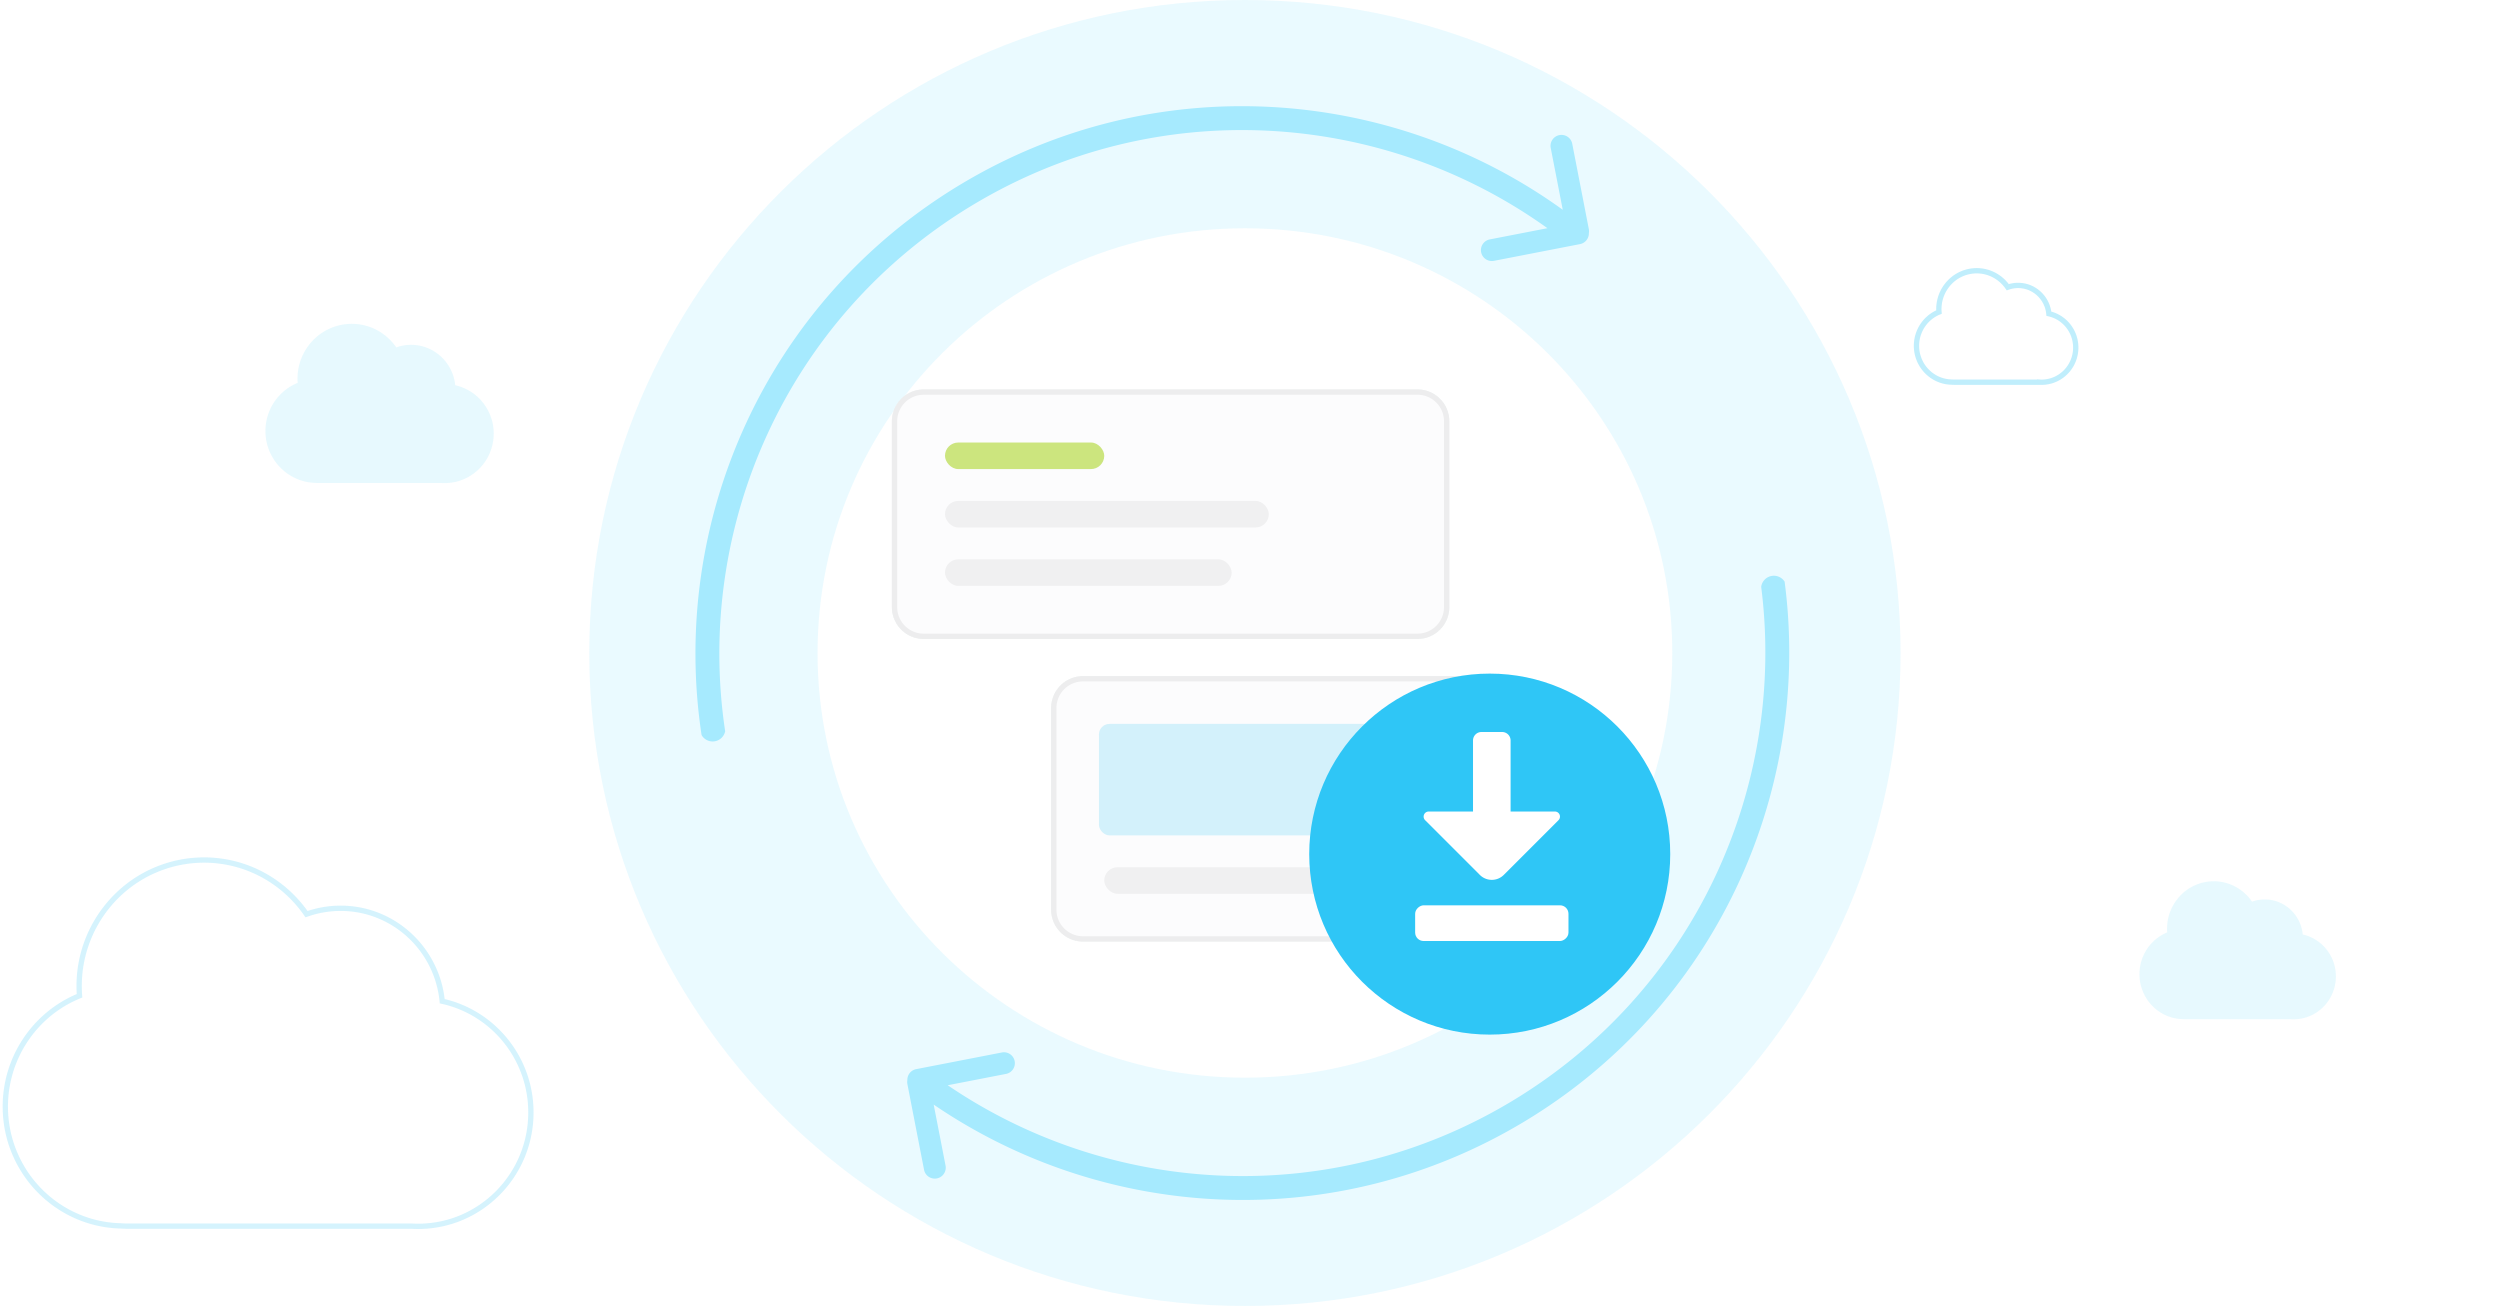 <svg xmlns="http://www.w3.org/2000/svg" width="268" height="140" fill="none"><path fill="#2FC6F6" fill-rule="evenodd" d="M245.624 109.261h-11.356c-.098 0-.194-.004-.289-.011-2.567-.059-4.629-2.195-4.629-4.821 0-1.28.501-2.507 1.391-3.411a4.727 4.727 0 0 1 1.582-1.063 5.152 5.152 0 0 1 1.453-3.994 4.956 4.956 0 0 1 3.538-1.49c1.7.003 3.201.868 4.103 2.188.428-.154.89-.238 1.37-.238 2.122.003 3.865 1.649 4.067 3.754 2.033.451 3.554 2.294 3.553 4.498-.003 2.539-2.027 4.596-4.523 4.595-.087 0-.174-.002-.26-.007ZM47.368 51.78H34.17c-.112 0-.224-.005-.335-.013-2.983-.068-5.38-2.533-5.38-5.562 0-1.477.582-2.893 1.617-3.936a5.506 5.506 0 0 1 1.838-1.227 5.906 5.906 0 0 1 1.688-4.608 5.785 5.785 0 0 1 4.114-1.719c1.975.003 3.72 1 4.767 2.524a4.708 4.708 0 0 1 1.592-.274c2.466.002 4.492 1.902 4.727 4.33 2.362.521 4.13 2.648 4.129 5.19-.003 2.93-2.355 5.305-5.256 5.303-.102 0-.203-.002-.303-.008Z" clip-rule="evenodd" opacity=".117"/><path stroke="#2FC6F6" stroke-width=".569" d="M44.114 131.443H13.728c-.26 0-.518-.009-.773-.028C6.088 131.257.57 125.589.57 118.621a12.865 12.865 0 0 1 3.722-9.053 12.665 12.665 0 0 1 4.233-2.821 13.576 13.576 0 0 1 3.887-10.6 13.325 13.325 0 0 1 9.47-3.952c4.548.006 8.564 2.302 10.977 5.805 1.146-.41 2.38-.632 3.665-.632 5.678.007 10.34 4.376 10.881 9.962 5.44 1.197 9.512 6.088 9.507 11.937-.006 6.74-5.422 12.199-12.1 12.197-.234 0-.467-.007-.697-.021Z" clip-rule="evenodd" opacity=".2"/><path stroke="#2FC6F6" stroke-width=".569" d="M218.643 40.97h-9.208c-.079 0-.157-.003-.234-.01-2.081-.047-3.754-1.772-3.754-3.893a3.929 3.929 0 0 1 1.128-2.755 3.84 3.84 0 0 1 1.283-.859 4.144 4.144 0 0 1 1.178-3.226 4.028 4.028 0 0 1 2.869-1.203c1.379.002 2.595.7 3.327 1.767a3.27 3.27 0 0 1 1.11-.192c1.721.002 3.134 1.331 3.298 3.032 1.648.364 2.882 1.853 2.88 3.633-.001 2.05-1.643 3.712-3.666 3.712-.071 0-.142-.002-.211-.007Z" clip-rule="evenodd" opacity=".302"/><path fill="#9CE7FF" fill-rule="evenodd" d="M203.74 70c0 38.661-31.467 70-70.285 70-38.817 0-70.284-31.339-70.284-70 0-38.66 31.467-70 70.284-70 38.818 0 70.285 31.34 70.285 70Zm-24.472 0c0 25.145-20.511 45.528-45.813 45.528-25.301 0-45.813-20.383-45.813-45.528s20.511-45.529 45.813-45.529c25.302 0 45.813 20.384 45.813 45.529Z" clip-rule="evenodd" opacity=".212"/><path fill="#A6EAFE" fill-rule="evenodd" d="m160.15 27.962 9.229-1.794c.57-.11.962-.618.947-1.179a1.193 1.193 0 0 0-.004-.43l-1.784-9.178a1.175 1.175 0 0 0-2.306.448l1.296 6.661c-18.447-13.32-43.8-15.187-64.539-2.726-20.974 12.603-31.225 36.253-27.78 59.034l.053.086a1.37 1.37 0 0 0 2.476-.493c-3.284-21.778 6.519-44.384 26.57-56.432 19.779-11.884 43.947-10.141 61.576 2.504l-6.181 1.202a1.17 1.17 0 0 0 .447 2.297Zm-60.059 90.45c18.33 12.514 43.009 14.022 63.279 1.843 20.422-12.271 30.678-35.016 28.025-57.233l-.084-.671-.029-.043a1.369 1.369 0 0 0-2.482.603c2.717 21.379-7.091 43.337-26.749 55.148-19.363 11.635-42.932 10.209-60.455-1.721l6.296-1.224a1.171 1.171 0 0 0-.447-2.297l-9.229 1.794a1.17 1.17 0 0 0-.947 1.179c-.024.138-.024.283.004.429l1.785 9.179a1.174 1.174 0 0 0 2.305-.448l-1.272-6.538Z" clip-rule="evenodd"/><g filter="url(#a)"><path fill="#EEF2F4" d="M95.61 43.82a3.415 3.415 0 0 1 3.415-3.414h52.927a3.414 3.414 0 0 1 3.414 3.415V63.74a3.414 3.414 0 0 1-3.414 3.414H99.025a3.415 3.415 0 0 1-3.415-3.414V43.82Z"/><path fill="#fff" fill-opacity=".8" d="M95.61 43.82a3.415 3.415 0 0 1 3.415-3.414h52.927a3.414 3.414 0 0 1 3.414 3.415V63.74a3.414 3.414 0 0 1-3.414 3.414H99.025a3.415 3.415 0 0 1-3.415-3.414V43.82Z"/><path stroke="#000" stroke-opacity=".06" stroke-width=".569" d="M99.025 40.69h52.927a3.13 3.13 0 0 1 3.13 3.13v19.92a3.13 3.13 0 0 1-3.13 3.13H99.025a3.13 3.13 0 0 1-3.13-3.13V43.82a3.13 3.13 0 0 1 3.13-3.13Z"/><rect width="17.073" height="2.846" x="101.302" y="46.097" fill="#9DCF00" opacity=".5" rx="1.423"/><rect width="34.715" height="2.846" x="101.302" y="52.357" fill="#000" fill-opacity=".05" rx="1.423"/><rect width="30.732" height="2.846" x="101.302" y="58.618" fill="#000" fill-opacity=".05" rx="1.423"/></g><g filter="url(#b)"><path fill="#EEF2F4" d="M112.684 74.553a3.414 3.414 0 0 1 3.414-3.415h46.098a3.414 3.414 0 0 1 3.414 3.415v21.626a3.414 3.414 0 0 1-3.414 3.415h-46.098a3.414 3.414 0 0 1-3.414-3.415V74.553Z"/><path fill="#fff" fill-opacity=".8" d="M112.684 74.553a3.414 3.414 0 0 1 3.414-3.415h46.098a3.414 3.414 0 0 1 3.414 3.415v21.626a3.414 3.414 0 0 1-3.414 3.415h-46.098a3.414 3.414 0 0 1-3.414-3.415V74.553Z"/><path stroke="#000" stroke-opacity=".06" stroke-width=".569" d="M116.098 71.423h46.098a3.13 3.13 0 0 1 3.13 3.13v21.626a3.13 3.13 0 0 1-3.13 3.13h-46.098a3.13 3.13 0 0 1-3.13-3.13V74.553a3.13 3.13 0 0 1 3.13-3.13Z"/><rect width="30.732" height="2.846" x="118.375" y="91.626" fill="#000" fill-opacity=".05" rx="1.423"/><rect width="42.683" height="11.951" x="117.806" y="76.26" fill="#2FC6F6" opacity=".2" rx="1.138"/></g><g filter="url(#c)"><g filter="url(#d)"><circle cx="159.699" cy="88.561" r="19.35" fill="#2FC6F6"/></g><rect width="3.828" height="16.437" x="151.704" y="99.17" fill="#fff" rx=".908" transform="rotate(-90 151.704 99.17)"/><path fill="#fff" fill-rule="evenodd" d="M167.07 86.218a.545.545 0 0 0-.385-.93h-4.749v-7.616a.908.908 0 0 0-.908-.908h-2.213a.908.908 0 0 0-.908.908v7.616h-4.748a.544.544 0 0 0-.385.93l5.864 5.864c.709.709 1.859.709 2.568 0l5.864-5.864Z" clip-rule="evenodd"/></g><defs><filter id="a" width="67.808" height="34.8" x="91.584" y="37.722" color-interpolation-filters="sRGB" filterUnits="userSpaceOnUse"><feFlood flood-opacity="0" result="BackgroundImageFix"/><feColorMatrix in="SourceAlpha" result="hardAlpha" values="0 0 0 0 0 0 0 0 0 0 0 0 0 0 0 0 0 0 127 0"/><feOffset dy="1.342"/><feGaussianBlur stdDeviation="2.013"/><feComposite in2="hardAlpha" operator="out"/><feColorMatrix values="0 0 0 0 0.424 0 0 0 0 0.424 0 0 0 0 0.424 0 0 0 0.12 0"/><feBlend in2="BackgroundImageFix" result="effect1_dropShadow_4166_114153"/><feBlend in="SourceGraphic" in2="effect1_dropShadow_4166_114153" result="shape"/></filter><filter id="b" width="60.979" height="36.507" x="108.658" y="68.454" color-interpolation-filters="sRGB" filterUnits="userSpaceOnUse"><feFlood flood-opacity="0" result="BackgroundImageFix"/><feColorMatrix in="SourceAlpha" result="hardAlpha" values="0 0 0 0 0 0 0 0 0 0 0 0 0 0 0 0 0 0 127 0"/><feOffset dy="1.342"/><feGaussianBlur stdDeviation="2.013"/><feComposite in2="hardAlpha" operator="out"/><feColorMatrix values="0 0 0 0 0.424 0 0 0 0 0.424 0 0 0 0 0.424 0 0 0 0.12 0"/><feBlend in2="BackgroundImageFix" result="effect1_dropShadow_4166_114153"/><feBlend in="SourceGraphic" in2="effect1_dropShadow_4166_114153" result="shape"/></filter><filter id="c" width="42.114" height="42.114" x="138.642" y="69.211" color-interpolation-filters="sRGB" filterUnits="userSpaceOnUse"><feFlood flood-opacity="0" result="BackgroundImageFix"/><feColorMatrix in="SourceAlpha" result="hardAlpha" values="0 0 0 0 0 0 0 0 0 0 0 0 0 0 0 0 0 0 127 0"/><feOffset dy="1.707"/><feGaussianBlur stdDeviation=".854"/><feComposite in2="hardAlpha" operator="out"/><feColorMatrix values="0 0 0 0 0 0 0 0 0 0 0 0 0 0 0 0 0 0 0.05 0"/><feBlend in2="BackgroundImageFix" result="effect1_dropShadow_4166_114153"/><feBlend in="SourceGraphic" in2="effect1_dropShadow_4166_114153" result="shape"/></filter><filter id="d" width="51.834" height="51.834" x="133.782" y="63.936" color-interpolation-filters="sRGB" filterUnits="userSpaceOnUse"><feFlood flood-opacity="0" result="BackgroundImageFix"/><feColorMatrix in="SourceAlpha" result="hardAlpha" values="0 0 0 0 0 0 0 0 0 0 0 0 0 0 0 0 0 0 127 0"/><feOffset dy="1.292"/><feGaussianBlur stdDeviation="3.284"/><feComposite in2="hardAlpha" operator="out"/><feColorMatrix values="0 0 0 0 0.392 0 0 0 0 0.427 0 0 0 0 0.482 0 0 0 0.16 0"/><feBlend in2="BackgroundImageFix" result="effect1_dropShadow_4166_114153"/><feBlend in="SourceGraphic" in2="effect1_dropShadow_4166_114153" result="shape"/></filter></defs></svg>